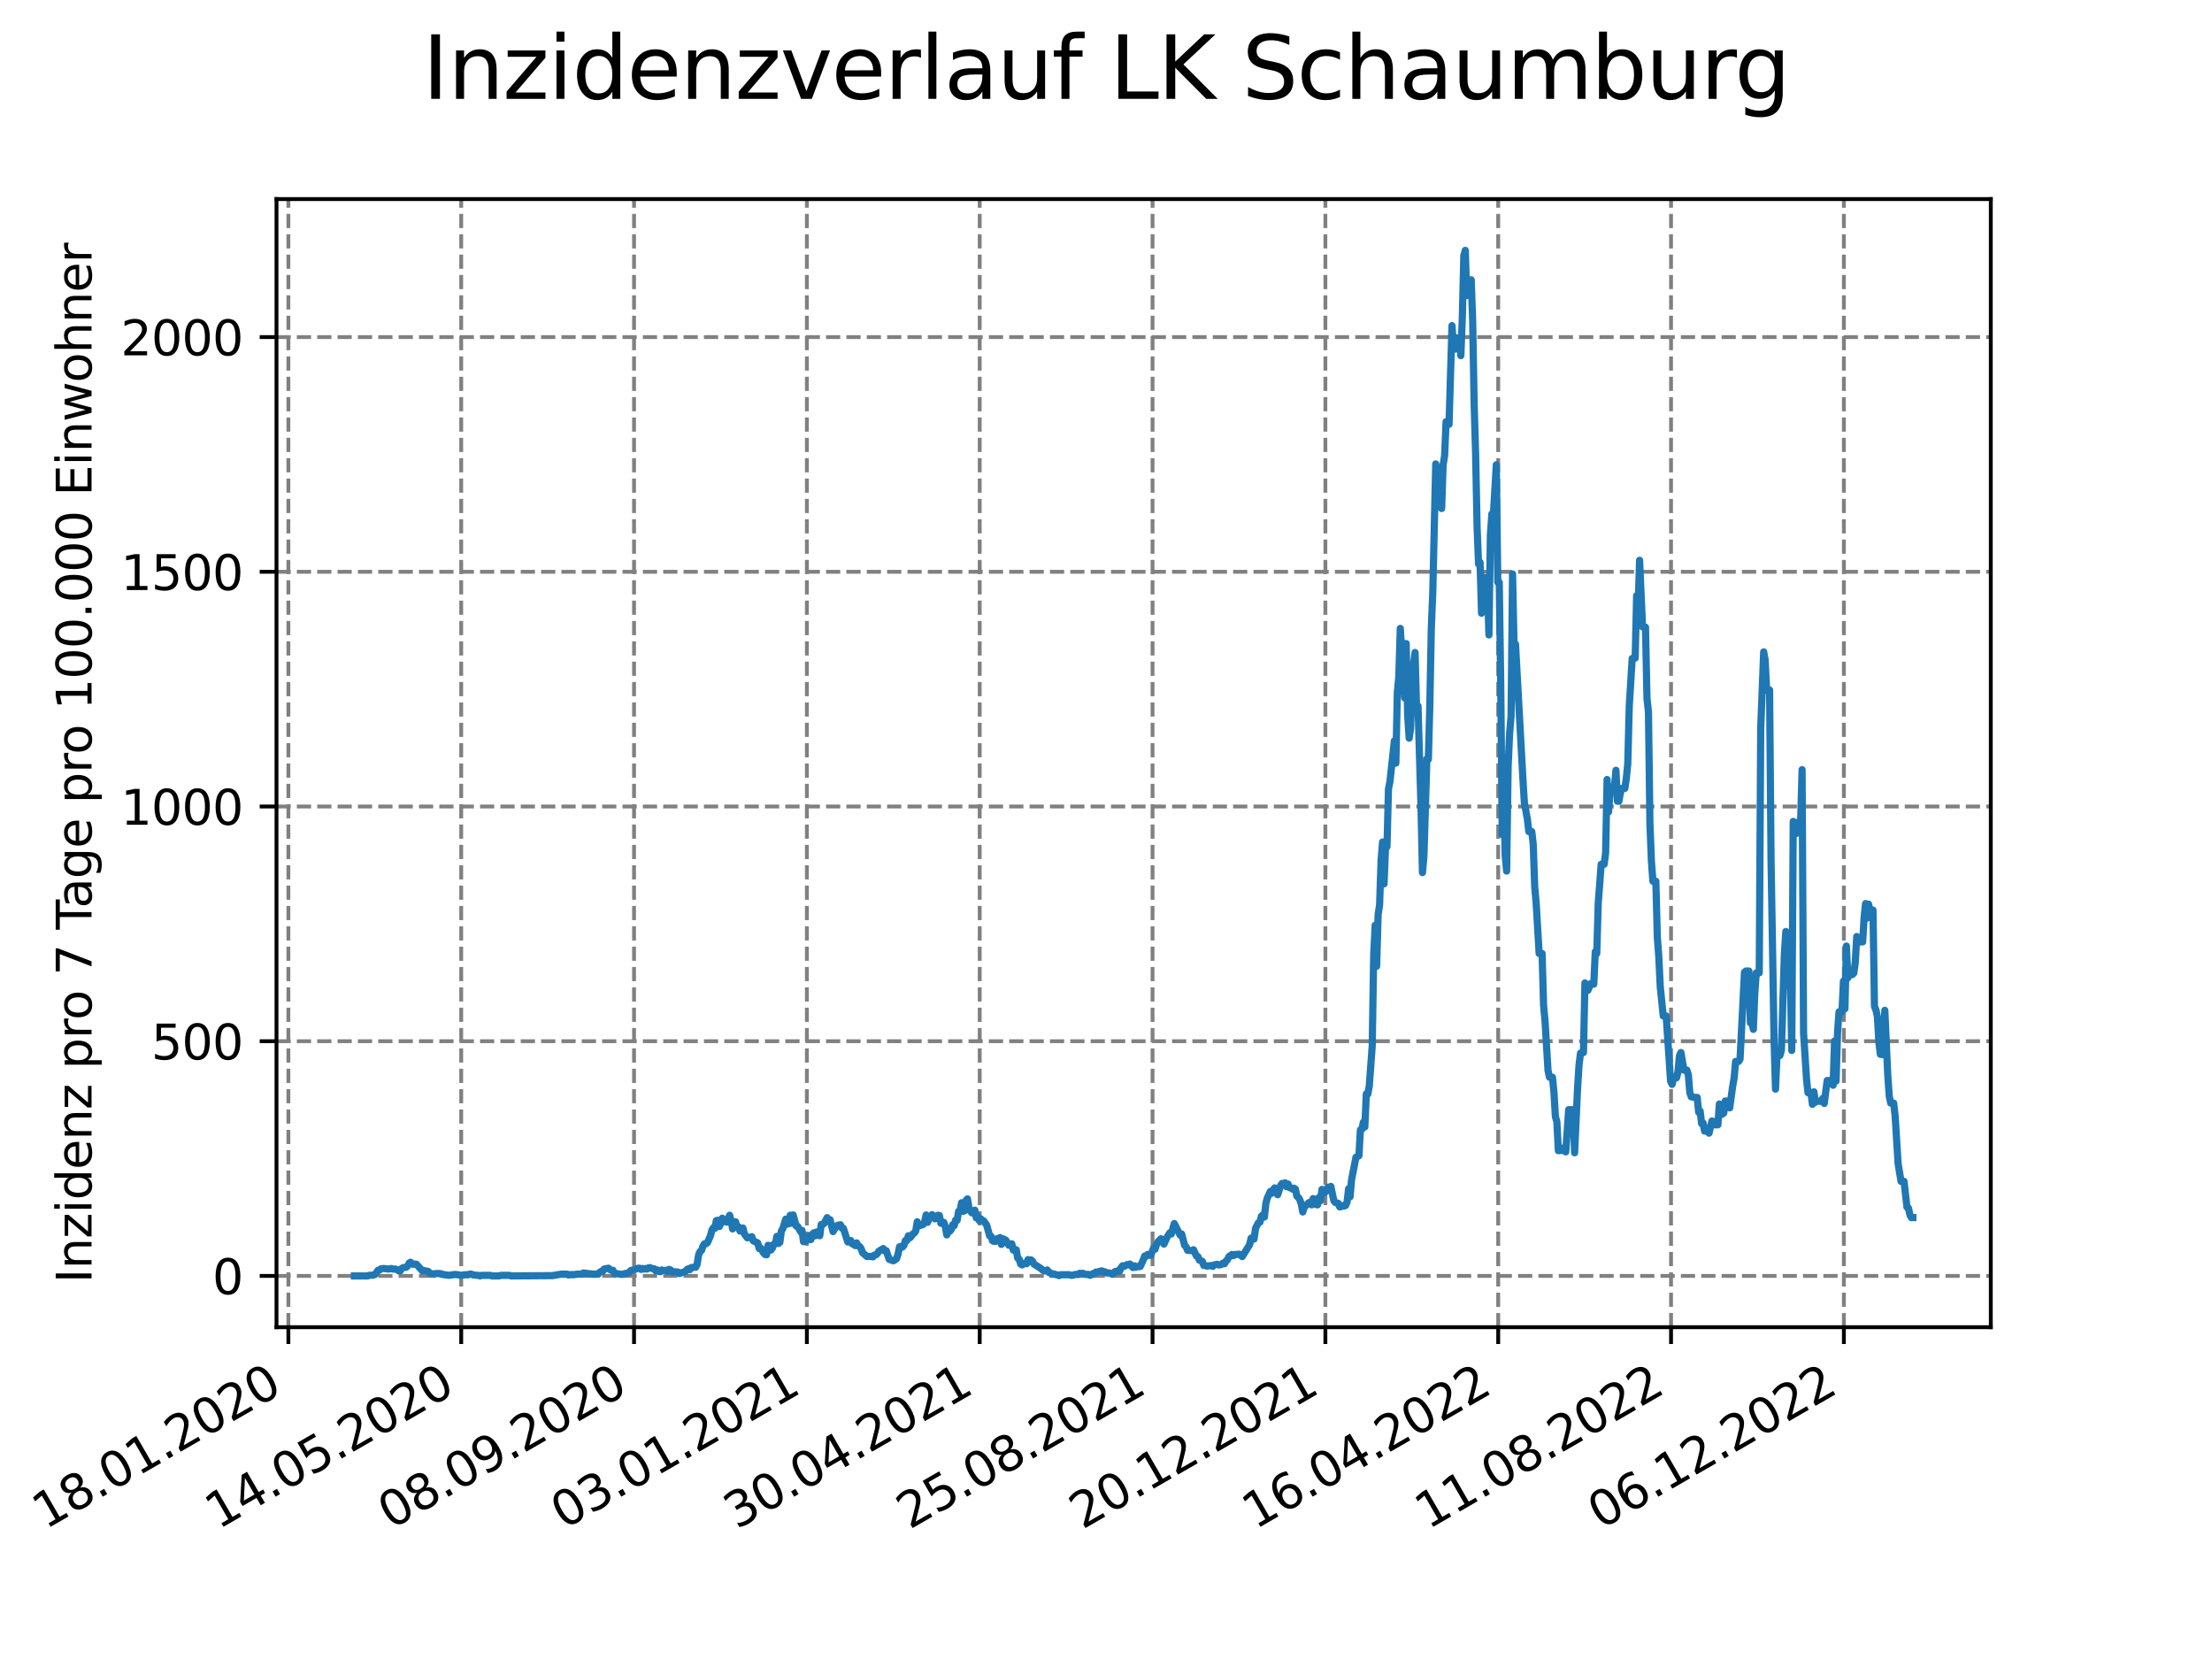 <?xml version="1.0" encoding="utf-8" standalone="no"?>
<!DOCTYPE svg PUBLIC "-//W3C//DTD SVG 1.1//EN"
  "http://www.w3.org/Graphics/SVG/1.1/DTD/svg11.dtd">
<svg xmlns:xlink="http://www.w3.org/1999/xlink" width="460.8pt" height="345.6pt" viewBox="0 0 460.8 345.6" xmlns="http://www.w3.org/2000/svg" version="1.1">
 <defs>
  <style type="text/css">*{stroke-linejoin: round; stroke-linecap: butt}</style>
 </defs>
 <g id="figure_1">
  <g id="patch_1">
   <path d="M 0 345.6 
L 460.8 345.6 
L 460.8 0 
L 0 0 
z
" style="fill: #ffffff"/>
  </g>
  <g id="axes_1">
   <g id="patch_2">
    <path d="M 57.6 276.48 
L 414.72 276.48 
L 414.72 41.472 
L 57.6 41.472 
z
" style="fill: #ffffff"/>
   </g>
   <g id="matplotlib.axis_1">
    <g id="xtick_1">
     <g id="line2d_1">
      <path d="M 60.075 276.48 
L 60.075 41.472 
" clip-path="url(#p68cb4a7d52)" style="fill: none; stroke-dasharray: 2.96,1.28; stroke-dashoffset: 0; stroke: #808080; stroke-width: 0.8"/>
     </g>
     <g id="line2d_2">
      <defs>
       <path id="m63b1229bcb" d="M 0 0 
L 0 3.5 
" style="stroke: #000000; stroke-width: 0.8"/>
      </defs>
      <g>
       <use xlink:href="#m63b1229bcb" x="60.075" y="276.48" style="stroke: #000000; stroke-width: 0.8"/>
      </g>
     </g>
     <g id="text_1">
      <!-- 18.01.2020 -->
      <g transform="translate(9.449 318.689) rotate(-30) scale(0.1 -0.1)">
       <defs>
        <path id="DejaVuSans-31" d="M 794 531 
L 1825 531 
L 1825 4091 
L 703 3866 
L 703 4441 
L 1819 4666 
L 2450 4666 
L 2450 531 
L 3481 531 
L 3481 0 
L 794 0 
L 794 531 
z
" transform="scale(0.016)"/>
        <path id="DejaVuSans-38" d="M 2034 2216 
Q 1584 2216 1326 1975 
Q 1069 1734 1069 1313 
Q 1069 891 1326 650 
Q 1584 409 2034 409 
Q 2484 409 2743 651 
Q 3003 894 3003 1313 
Q 3003 1734 2745 1975 
Q 2488 2216 2034 2216 
z
M 1403 2484 
Q 997 2584 770 2862 
Q 544 3141 544 3541 
Q 544 4100 942 4425 
Q 1341 4750 2034 4750 
Q 2731 4750 3128 4425 
Q 3525 4100 3525 3541 
Q 3525 3141 3298 2862 
Q 3072 2584 2669 2484 
Q 3125 2378 3379 2068 
Q 3634 1759 3634 1313 
Q 3634 634 3220 271 
Q 2806 -91 2034 -91 
Q 1263 -91 848 271 
Q 434 634 434 1313 
Q 434 1759 690 2068 
Q 947 2378 1403 2484 
z
M 1172 3481 
Q 1172 3119 1398 2916 
Q 1625 2713 2034 2713 
Q 2441 2713 2670 2916 
Q 2900 3119 2900 3481 
Q 2900 3844 2670 4047 
Q 2441 4250 2034 4250 
Q 1625 4250 1398 4047 
Q 1172 3844 1172 3481 
z
" transform="scale(0.016)"/>
        <path id="DejaVuSans-2e" d="M 684 794 
L 1344 794 
L 1344 0 
L 684 0 
L 684 794 
z
" transform="scale(0.016)"/>
        <path id="DejaVuSans-30" d="M 2034 4250 
Q 1547 4250 1301 3770 
Q 1056 3291 1056 2328 
Q 1056 1369 1301 889 
Q 1547 409 2034 409 
Q 2525 409 2770 889 
Q 3016 1369 3016 2328 
Q 3016 3291 2770 3770 
Q 2525 4250 2034 4250 
z
M 2034 4750 
Q 2819 4750 3233 4129 
Q 3647 3509 3647 2328 
Q 3647 1150 3233 529 
Q 2819 -91 2034 -91 
Q 1250 -91 836 529 
Q 422 1150 422 2328 
Q 422 3509 836 4129 
Q 1250 4750 2034 4750 
z
" transform="scale(0.016)"/>
        <path id="DejaVuSans-32" d="M 1228 531 
L 3431 531 
L 3431 0 
L 469 0 
L 469 531 
Q 828 903 1448 1529 
Q 2069 2156 2228 2338 
Q 2531 2678 2651 2914 
Q 2772 3150 2772 3378 
Q 2772 3750 2511 3984 
Q 2250 4219 1831 4219 
Q 1534 4219 1204 4116 
Q 875 4013 500 3803 
L 500 4441 
Q 881 4594 1212 4672 
Q 1544 4750 1819 4750 
Q 2544 4750 2975 4387 
Q 3406 4025 3406 3419 
Q 3406 3131 3298 2873 
Q 3191 2616 2906 2266 
Q 2828 2175 2409 1742 
Q 1991 1309 1228 531 
z
" transform="scale(0.016)"/>
       </defs>
       <use xlink:href="#DejaVuSans-31"/>
       <use xlink:href="#DejaVuSans-38" x="63.623"/>
       <use xlink:href="#DejaVuSans-2e" x="127.246"/>
       <use xlink:href="#DejaVuSans-30" x="159.033"/>
       <use xlink:href="#DejaVuSans-31" x="222.656"/>
       <use xlink:href="#DejaVuSans-2e" x="286.279"/>
       <use xlink:href="#DejaVuSans-32" x="318.066"/>
       <use xlink:href="#DejaVuSans-30" x="381.689"/>
       <use xlink:href="#DejaVuSans-32" x="445.312"/>
       <use xlink:href="#DejaVuSans-30" x="508.936"/>
      </g>
     </g>
    </g>
    <g id="xtick_2">
     <g id="line2d_3">
      <path d="M 96.079 276.48 
L 96.079 41.472 
" clip-path="url(#p68cb4a7d52)" style="fill: none; stroke-dasharray: 2.96,1.28; stroke-dashoffset: 0; stroke: #808080; stroke-width: 0.8"/>
     </g>
     <g id="line2d_4">
      <g>
       <use xlink:href="#m63b1229bcb" x="96.079" y="276.48" style="stroke: #000000; stroke-width: 0.8"/>
      </g>
     </g>
     <g id="text_2">
      <!-- 14.05.2020 -->
      <g transform="translate(45.454 318.689) rotate(-30) scale(0.1 -0.1)">
       <defs>
        <path id="DejaVuSans-34" d="M 2419 4116 
L 825 1625 
L 2419 1625 
L 2419 4116 
z
M 2253 4666 
L 3047 4666 
L 3047 1625 
L 3713 1625 
L 3713 1100 
L 3047 1100 
L 3047 0 
L 2419 0 
L 2419 1100 
L 313 1100 
L 313 1709 
L 2253 4666 
z
" transform="scale(0.016)"/>
        <path id="DejaVuSans-35" d="M 691 4666 
L 3169 4666 
L 3169 4134 
L 1269 4134 
L 1269 2991 
Q 1406 3038 1543 3061 
Q 1681 3084 1819 3084 
Q 2600 3084 3056 2656 
Q 3513 2228 3513 1497 
Q 3513 744 3044 326 
Q 2575 -91 1722 -91 
Q 1428 -91 1123 -41 
Q 819 9 494 109 
L 494 744 
Q 775 591 1075 516 
Q 1375 441 1709 441 
Q 2250 441 2565 725 
Q 2881 1009 2881 1497 
Q 2881 1984 2565 2268 
Q 2250 2553 1709 2553 
Q 1456 2553 1204 2497 
Q 953 2441 691 2322 
L 691 4666 
z
" transform="scale(0.016)"/>
       </defs>
       <use xlink:href="#DejaVuSans-31"/>
       <use xlink:href="#DejaVuSans-34" x="63.623"/>
       <use xlink:href="#DejaVuSans-2e" x="127.246"/>
       <use xlink:href="#DejaVuSans-30" x="159.033"/>
       <use xlink:href="#DejaVuSans-35" x="222.656"/>
       <use xlink:href="#DejaVuSans-2e" x="286.279"/>
       <use xlink:href="#DejaVuSans-32" x="318.066"/>
       <use xlink:href="#DejaVuSans-30" x="381.689"/>
       <use xlink:href="#DejaVuSans-32" x="445.312"/>
       <use xlink:href="#DejaVuSans-30" x="508.936"/>
      </g>
     </g>
    </g>
    <g id="xtick_3">
     <g id="line2d_5">
      <path d="M 132.083 276.48 
L 132.083 41.472 
" clip-path="url(#p68cb4a7d52)" style="fill: none; stroke-dasharray: 2.96,1.28; stroke-dashoffset: 0; stroke: #808080; stroke-width: 0.8"/>
     </g>
     <g id="line2d_6">
      <g>
       <use xlink:href="#m63b1229bcb" x="132.083" y="276.48" style="stroke: #000000; stroke-width: 0.8"/>
      </g>
     </g>
     <g id="text_3">
      <!-- 08.09.2020 -->
      <g transform="translate(81.458 318.689) rotate(-30) scale(0.1 -0.1)">
       <defs>
        <path id="DejaVuSans-39" d="M 703 97 
L 703 672 
Q 941 559 1184 500 
Q 1428 441 1663 441 
Q 2288 441 2617 861 
Q 2947 1281 2994 2138 
Q 2813 1869 2534 1725 
Q 2256 1581 1919 1581 
Q 1219 1581 811 2004 
Q 403 2428 403 3163 
Q 403 3881 828 4315 
Q 1253 4750 1959 4750 
Q 2769 4750 3195 4129 
Q 3622 3509 3622 2328 
Q 3622 1225 3098 567 
Q 2575 -91 1691 -91 
Q 1453 -91 1209 -44 
Q 966 3 703 97 
z
M 1959 2075 
Q 2384 2075 2632 2365 
Q 2881 2656 2881 3163 
Q 2881 3666 2632 3958 
Q 2384 4250 1959 4250 
Q 1534 4250 1286 3958 
Q 1038 3666 1038 3163 
Q 1038 2656 1286 2365 
Q 1534 2075 1959 2075 
z
" transform="scale(0.016)"/>
       </defs>
       <use xlink:href="#DejaVuSans-30"/>
       <use xlink:href="#DejaVuSans-38" x="63.623"/>
       <use xlink:href="#DejaVuSans-2e" x="127.246"/>
       <use xlink:href="#DejaVuSans-30" x="159.033"/>
       <use xlink:href="#DejaVuSans-39" x="222.656"/>
       <use xlink:href="#DejaVuSans-2e" x="286.279"/>
       <use xlink:href="#DejaVuSans-32" x="318.066"/>
       <use xlink:href="#DejaVuSans-30" x="381.689"/>
       <use xlink:href="#DejaVuSans-32" x="445.312"/>
       <use xlink:href="#DejaVuSans-30" x="508.936"/>
      </g>
     </g>
    </g>
    <g id="xtick_4">
     <g id="line2d_7">
      <path d="M 168.088 276.48 
L 168.088 41.472 
" clip-path="url(#p68cb4a7d52)" style="fill: none; stroke-dasharray: 2.96,1.28; stroke-dashoffset: 0; stroke: #808080; stroke-width: 0.8"/>
     </g>
     <g id="line2d_8">
      <g>
       <use xlink:href="#m63b1229bcb" x="168.088" y="276.48" style="stroke: #000000; stroke-width: 0.8"/>
      </g>
     </g>
     <g id="text_4">
      <!-- 03.01.2021 -->
      <g transform="translate(117.462 318.689) rotate(-30) scale(0.1 -0.1)">
       <defs>
        <path id="DejaVuSans-33" d="M 2597 2516 
Q 3050 2419 3304 2112 
Q 3559 1806 3559 1356 
Q 3559 666 3084 287 
Q 2609 -91 1734 -91 
Q 1441 -91 1130 -33 
Q 819 25 488 141 
L 488 750 
Q 750 597 1062 519 
Q 1375 441 1716 441 
Q 2309 441 2620 675 
Q 2931 909 2931 1356 
Q 2931 1769 2642 2001 
Q 2353 2234 1838 2234 
L 1294 2234 
L 1294 2753 
L 1863 2753 
Q 2328 2753 2575 2939 
Q 2822 3125 2822 3475 
Q 2822 3834 2567 4026 
Q 2313 4219 1838 4219 
Q 1578 4219 1281 4162 
Q 984 4106 628 3988 
L 628 4550 
Q 988 4650 1302 4700 
Q 1616 4750 1894 4750 
Q 2613 4750 3031 4423 
Q 3450 4097 3450 3541 
Q 3450 3153 3228 2886 
Q 3006 2619 2597 2516 
z
" transform="scale(0.016)"/>
       </defs>
       <use xlink:href="#DejaVuSans-30"/>
       <use xlink:href="#DejaVuSans-33" x="63.623"/>
       <use xlink:href="#DejaVuSans-2e" x="127.246"/>
       <use xlink:href="#DejaVuSans-30" x="159.033"/>
       <use xlink:href="#DejaVuSans-31" x="222.656"/>
       <use xlink:href="#DejaVuSans-2e" x="286.279"/>
       <use xlink:href="#DejaVuSans-32" x="318.066"/>
       <use xlink:href="#DejaVuSans-30" x="381.689"/>
       <use xlink:href="#DejaVuSans-32" x="445.312"/>
       <use xlink:href="#DejaVuSans-31" x="508.936"/>
      </g>
     </g>
    </g>
    <g id="xtick_5">
     <g id="line2d_9">
      <path d="M 204.092 276.48 
L 204.092 41.472 
" clip-path="url(#p68cb4a7d52)" style="fill: none; stroke-dasharray: 2.96,1.28; stroke-dashoffset: 0; stroke: #808080; stroke-width: 0.8"/>
     </g>
     <g id="line2d_10">
      <g>
       <use xlink:href="#m63b1229bcb" x="204.092" y="276.48" style="stroke: #000000; stroke-width: 0.8"/>
      </g>
     </g>
     <g id="text_5">
      <!-- 30.04.2021 -->
      <g transform="translate(153.467 318.689) rotate(-30) scale(0.1 -0.1)">
       <use xlink:href="#DejaVuSans-33"/>
       <use xlink:href="#DejaVuSans-30" x="63.623"/>
       <use xlink:href="#DejaVuSans-2e" x="127.246"/>
       <use xlink:href="#DejaVuSans-30" x="159.033"/>
       <use xlink:href="#DejaVuSans-34" x="222.656"/>
       <use xlink:href="#DejaVuSans-2e" x="286.279"/>
       <use xlink:href="#DejaVuSans-32" x="318.066"/>
       <use xlink:href="#DejaVuSans-30" x="381.689"/>
       <use xlink:href="#DejaVuSans-32" x="445.312"/>
       <use xlink:href="#DejaVuSans-31" x="508.936"/>
      </g>
     </g>
    </g>
    <g id="xtick_6">
     <g id="line2d_11">
      <path d="M 240.096 276.48 
L 240.096 41.472 
" clip-path="url(#p68cb4a7d52)" style="fill: none; stroke-dasharray: 2.96,1.28; stroke-dashoffset: 0; stroke: #808080; stroke-width: 0.8"/>
     </g>
     <g id="line2d_12">
      <g>
       <use xlink:href="#m63b1229bcb" x="240.096" y="276.48" style="stroke: #000000; stroke-width: 0.8"/>
      </g>
     </g>
     <g id="text_6">
      <!-- 25.08.2021 -->
      <g transform="translate(189.471 318.689) rotate(-30) scale(0.1 -0.1)">
       <use xlink:href="#DejaVuSans-32"/>
       <use xlink:href="#DejaVuSans-35" x="63.623"/>
       <use xlink:href="#DejaVuSans-2e" x="127.246"/>
       <use xlink:href="#DejaVuSans-30" x="159.033"/>
       <use xlink:href="#DejaVuSans-38" x="222.656"/>
       <use xlink:href="#DejaVuSans-2e" x="286.279"/>
       <use xlink:href="#DejaVuSans-32" x="318.066"/>
       <use xlink:href="#DejaVuSans-30" x="381.689"/>
       <use xlink:href="#DejaVuSans-32" x="445.312"/>
       <use xlink:href="#DejaVuSans-31" x="508.936"/>
      </g>
     </g>
    </g>
    <g id="xtick_7">
     <g id="line2d_13">
      <path d="M 276.101 276.48 
L 276.101 41.472 
" clip-path="url(#p68cb4a7d52)" style="fill: none; stroke-dasharray: 2.96,1.28; stroke-dashoffset: 0; stroke: #808080; stroke-width: 0.8"/>
     </g>
     <g id="line2d_14">
      <g>
       <use xlink:href="#m63b1229bcb" x="276.101" y="276.48" style="stroke: #000000; stroke-width: 0.8"/>
      </g>
     </g>
     <g id="text_7">
      <!-- 20.12.2021 -->
      <g transform="translate(225.476 318.689) rotate(-30) scale(0.1 -0.1)">
       <use xlink:href="#DejaVuSans-32"/>
       <use xlink:href="#DejaVuSans-30" x="63.623"/>
       <use xlink:href="#DejaVuSans-2e" x="127.246"/>
       <use xlink:href="#DejaVuSans-31" x="159.033"/>
       <use xlink:href="#DejaVuSans-32" x="222.656"/>
       <use xlink:href="#DejaVuSans-2e" x="286.279"/>
       <use xlink:href="#DejaVuSans-32" x="318.066"/>
       <use xlink:href="#DejaVuSans-30" x="381.689"/>
       <use xlink:href="#DejaVuSans-32" x="445.312"/>
       <use xlink:href="#DejaVuSans-31" x="508.936"/>
      </g>
     </g>
    </g>
    <g id="xtick_8">
     <g id="line2d_15">
      <path d="M 312.105 276.48 
L 312.105 41.472 
" clip-path="url(#p68cb4a7d52)" style="fill: none; stroke-dasharray: 2.96,1.28; stroke-dashoffset: 0; stroke: #808080; stroke-width: 0.8"/>
     </g>
     <g id="line2d_16">
      <g>
       <use xlink:href="#m63b1229bcb" x="312.105" y="276.48" style="stroke: #000000; stroke-width: 0.8"/>
      </g>
     </g>
     <g id="text_8">
      <!-- 16.04.2022 -->
      <g transform="translate(261.48 318.689) rotate(-30) scale(0.1 -0.1)">
       <defs>
        <path id="DejaVuSans-36" d="M 2113 2584 
Q 1688 2584 1439 2293 
Q 1191 2003 1191 1497 
Q 1191 994 1439 701 
Q 1688 409 2113 409 
Q 2538 409 2786 701 
Q 3034 994 3034 1497 
Q 3034 2003 2786 2293 
Q 2538 2584 2113 2584 
z
M 3366 4563 
L 3366 3988 
Q 3128 4100 2886 4159 
Q 2644 4219 2406 4219 
Q 1781 4219 1451 3797 
Q 1122 3375 1075 2522 
Q 1259 2794 1537 2939 
Q 1816 3084 2150 3084 
Q 2853 3084 3261 2657 
Q 3669 2231 3669 1497 
Q 3669 778 3244 343 
Q 2819 -91 2113 -91 
Q 1303 -91 875 529 
Q 447 1150 447 2328 
Q 447 3434 972 4092 
Q 1497 4750 2381 4750 
Q 2619 4750 2861 4703 
Q 3103 4656 3366 4563 
z
" transform="scale(0.016)"/>
       </defs>
       <use xlink:href="#DejaVuSans-31"/>
       <use xlink:href="#DejaVuSans-36" x="63.623"/>
       <use xlink:href="#DejaVuSans-2e" x="127.246"/>
       <use xlink:href="#DejaVuSans-30" x="159.033"/>
       <use xlink:href="#DejaVuSans-34" x="222.656"/>
       <use xlink:href="#DejaVuSans-2e" x="286.279"/>
       <use xlink:href="#DejaVuSans-32" x="318.066"/>
       <use xlink:href="#DejaVuSans-30" x="381.689"/>
       <use xlink:href="#DejaVuSans-32" x="445.312"/>
       <use xlink:href="#DejaVuSans-32" x="508.936"/>
      </g>
     </g>
    </g>
    <g id="xtick_9">
     <g id="line2d_17">
      <path d="M 348.109 276.48 
L 348.109 41.472 
" clip-path="url(#p68cb4a7d52)" style="fill: none; stroke-dasharray: 2.96,1.28; stroke-dashoffset: 0; stroke: #808080; stroke-width: 0.8"/>
     </g>
     <g id="line2d_18">
      <g>
       <use xlink:href="#m63b1229bcb" x="348.109" y="276.48" style="stroke: #000000; stroke-width: 0.8"/>
      </g>
     </g>
     <g id="text_9">
      <!-- 11.08.2022 -->
      <g transform="translate(297.484 318.689) rotate(-30) scale(0.1 -0.1)">
       <use xlink:href="#DejaVuSans-31"/>
       <use xlink:href="#DejaVuSans-31" x="63.623"/>
       <use xlink:href="#DejaVuSans-2e" x="127.246"/>
       <use xlink:href="#DejaVuSans-30" x="159.033"/>
       <use xlink:href="#DejaVuSans-38" x="222.656"/>
       <use xlink:href="#DejaVuSans-2e" x="286.279"/>
       <use xlink:href="#DejaVuSans-32" x="318.066"/>
       <use xlink:href="#DejaVuSans-30" x="381.689"/>
       <use xlink:href="#DejaVuSans-32" x="445.312"/>
       <use xlink:href="#DejaVuSans-32" x="508.936"/>
      </g>
     </g>
    </g>
    <g id="xtick_10">
     <g id="line2d_19">
      <path d="M 384.114 276.48 
L 384.114 41.472 
" clip-path="url(#p68cb4a7d52)" style="fill: none; stroke-dasharray: 2.96,1.28; stroke-dashoffset: 0; stroke: #808080; stroke-width: 0.8"/>
     </g>
     <g id="line2d_20">
      <g>
       <use xlink:href="#m63b1229bcb" x="384.114" y="276.48" style="stroke: #000000; stroke-width: 0.8"/>
      </g>
     </g>
     <g id="text_10">
      <!-- 06.12.2022 -->
      <g transform="translate(333.489 318.689) rotate(-30) scale(0.1 -0.1)">
       <use xlink:href="#DejaVuSans-30"/>
       <use xlink:href="#DejaVuSans-36" x="63.623"/>
       <use xlink:href="#DejaVuSans-2e" x="127.246"/>
       <use xlink:href="#DejaVuSans-31" x="159.033"/>
       <use xlink:href="#DejaVuSans-32" x="222.656"/>
       <use xlink:href="#DejaVuSans-2e" x="286.279"/>
       <use xlink:href="#DejaVuSans-32" x="318.066"/>
       <use xlink:href="#DejaVuSans-30" x="381.689"/>
       <use xlink:href="#DejaVuSans-32" x="445.312"/>
       <use xlink:href="#DejaVuSans-32" x="508.936"/>
      </g>
     </g>
    </g>
   </g>
   <g id="matplotlib.axis_2">
    <g id="ytick_1">
     <g id="line2d_21">
      <path d="M 57.6 265.798 
L 414.72 265.798 
" clip-path="url(#p68cb4a7d52)" style="fill: none; stroke-dasharray: 2.96,1.28; stroke-dashoffset: 0; stroke: #808080; stroke-width: 0.8"/>
     </g>
     <g id="line2d_22">
      <defs>
       <path id="mb579aa14b4" d="M 0 0 
L -3.5 0 
" style="stroke: #000000; stroke-width: 0.8"/>
      </defs>
      <g>
       <use xlink:href="#mb579aa14b4" x="57.6" y="265.798" style="stroke: #000000; stroke-width: 0.8"/>
      </g>
     </g>
     <g id="text_11">
      <!-- 0 -->
      <g transform="translate(44.237 269.597) scale(0.1 -0.1)">
       <use xlink:href="#DejaVuSans-30"/>
      </g>
     </g>
    </g>
    <g id="ytick_2">
     <g id="line2d_23">
      <path d="M 57.6 216.904 
L 414.72 216.904 
" clip-path="url(#p68cb4a7d52)" style="fill: none; stroke-dasharray: 2.96,1.28; stroke-dashoffset: 0; stroke: #808080; stroke-width: 0.8"/>
     </g>
     <g id="line2d_24">
      <g>
       <use xlink:href="#mb579aa14b4" x="57.6" y="216.904" style="stroke: #000000; stroke-width: 0.8"/>
      </g>
     </g>
     <g id="text_12">
      <!-- 500 -->
      <g transform="translate(31.512 220.703) scale(0.1 -0.1)">
       <use xlink:href="#DejaVuSans-35"/>
       <use xlink:href="#DejaVuSans-30" x="63.623"/>
       <use xlink:href="#DejaVuSans-30" x="127.246"/>
      </g>
     </g>
    </g>
    <g id="ytick_3">
     <g id="line2d_25">
      <path d="M 57.6 168.01 
L 414.72 168.01 
" clip-path="url(#p68cb4a7d52)" style="fill: none; stroke-dasharray: 2.96,1.28; stroke-dashoffset: 0; stroke: #808080; stroke-width: 0.8"/>
     </g>
     <g id="line2d_26">
      <g>
       <use xlink:href="#mb579aa14b4" x="57.6" y="168.01" style="stroke: #000000; stroke-width: 0.8"/>
      </g>
     </g>
     <g id="text_13">
      <!-- 1000 -->
      <g transform="translate(25.15 171.809) scale(0.1 -0.1)">
       <use xlink:href="#DejaVuSans-31"/>
       <use xlink:href="#DejaVuSans-30" x="63.623"/>
       <use xlink:href="#DejaVuSans-30" x="127.246"/>
       <use xlink:href="#DejaVuSans-30" x="190.869"/>
      </g>
     </g>
    </g>
    <g id="ytick_4">
     <g id="line2d_27">
      <path d="M 57.6 119.116 
L 414.72 119.116 
" clip-path="url(#p68cb4a7d52)" style="fill: none; stroke-dasharray: 2.96,1.28; stroke-dashoffset: 0; stroke: #808080; stroke-width: 0.8"/>
     </g>
     <g id="line2d_28">
      <g>
       <use xlink:href="#mb579aa14b4" x="57.6" y="119.116" style="stroke: #000000; stroke-width: 0.8"/>
      </g>
     </g>
     <g id="text_14">
      <!-- 1500 -->
      <g transform="translate(25.15 122.915) scale(0.1 -0.1)">
       <use xlink:href="#DejaVuSans-31"/>
       <use xlink:href="#DejaVuSans-35" x="63.623"/>
       <use xlink:href="#DejaVuSans-30" x="127.246"/>
       <use xlink:href="#DejaVuSans-30" x="190.869"/>
      </g>
     </g>
    </g>
    <g id="ytick_5">
     <g id="line2d_29">
      <path d="M 57.6 70.222 
L 414.72 70.222 
" clip-path="url(#p68cb4a7d52)" style="fill: none; stroke-dasharray: 2.96,1.28; stroke-dashoffset: 0; stroke: #808080; stroke-width: 0.8"/>
     </g>
     <g id="line2d_30">
      <g>
       <use xlink:href="#mb579aa14b4" x="57.6" y="70.222" style="stroke: #000000; stroke-width: 0.8"/>
      </g>
     </g>
     <g id="text_15">
      <!-- 2000 -->
      <g transform="translate(25.15 74.021) scale(0.1 -0.1)">
       <use xlink:href="#DejaVuSans-32"/>
       <use xlink:href="#DejaVuSans-30" x="63.623"/>
       <use xlink:href="#DejaVuSans-30" x="127.246"/>
       <use xlink:href="#DejaVuSans-30" x="190.869"/>
      </g>
     </g>
    </g>
    <g id="text_16">
     <!-- Inzidenz pro 7 Tage pro 100.000 Einwohner -->
     <g transform="translate(19.07 267.301) rotate(-90) scale(0.1 -0.1)">
      <defs>
       <path id="DejaVuSans-49" d="M 628 4666 
L 1259 4666 
L 1259 0 
L 628 0 
L 628 4666 
z
" transform="scale(0.016)"/>
       <path id="DejaVuSans-6e" d="M 3513 2113 
L 3513 0 
L 2938 0 
L 2938 2094 
Q 2938 2591 2744 2837 
Q 2550 3084 2163 3084 
Q 1697 3084 1428 2787 
Q 1159 2491 1159 1978 
L 1159 0 
L 581 0 
L 581 3500 
L 1159 3500 
L 1159 2956 
Q 1366 3272 1645 3428 
Q 1925 3584 2291 3584 
Q 2894 3584 3203 3211 
Q 3513 2838 3513 2113 
z
" transform="scale(0.016)"/>
       <path id="DejaVuSans-7a" d="M 353 3500 
L 3084 3500 
L 3084 2975 
L 922 459 
L 3084 459 
L 3084 0 
L 275 0 
L 275 525 
L 2438 3041 
L 353 3041 
L 353 3500 
z
" transform="scale(0.016)"/>
       <path id="DejaVuSans-69" d="M 603 3500 
L 1178 3500 
L 1178 0 
L 603 0 
L 603 3500 
z
M 603 4863 
L 1178 4863 
L 1178 4134 
L 603 4134 
L 603 4863 
z
" transform="scale(0.016)"/>
       <path id="DejaVuSans-64" d="M 2906 2969 
L 2906 4863 
L 3481 4863 
L 3481 0 
L 2906 0 
L 2906 525 
Q 2725 213 2448 61 
Q 2172 -91 1784 -91 
Q 1150 -91 751 415 
Q 353 922 353 1747 
Q 353 2572 751 3078 
Q 1150 3584 1784 3584 
Q 2172 3584 2448 3432 
Q 2725 3281 2906 2969 
z
M 947 1747 
Q 947 1113 1208 752 
Q 1469 391 1925 391 
Q 2381 391 2643 752 
Q 2906 1113 2906 1747 
Q 2906 2381 2643 2742 
Q 2381 3103 1925 3103 
Q 1469 3103 1208 2742 
Q 947 2381 947 1747 
z
" transform="scale(0.016)"/>
       <path id="DejaVuSans-65" d="M 3597 1894 
L 3597 1613 
L 953 1613 
Q 991 1019 1311 708 
Q 1631 397 2203 397 
Q 2534 397 2845 478 
Q 3156 559 3463 722 
L 3463 178 
Q 3153 47 2828 -22 
Q 2503 -91 2169 -91 
Q 1331 -91 842 396 
Q 353 884 353 1716 
Q 353 2575 817 3079 
Q 1281 3584 2069 3584 
Q 2775 3584 3186 3129 
Q 3597 2675 3597 1894 
z
M 3022 2063 
Q 3016 2534 2758 2815 
Q 2500 3097 2075 3097 
Q 1594 3097 1305 2825 
Q 1016 2553 972 2059 
L 3022 2063 
z
" transform="scale(0.016)"/>
       <path id="DejaVuSans-20" transform="scale(0.016)"/>
       <path id="DejaVuSans-70" d="M 1159 525 
L 1159 -1331 
L 581 -1331 
L 581 3500 
L 1159 3500 
L 1159 2969 
Q 1341 3281 1617 3432 
Q 1894 3584 2278 3584 
Q 2916 3584 3314 3078 
Q 3713 2572 3713 1747 
Q 3713 922 3314 415 
Q 2916 -91 2278 -91 
Q 1894 -91 1617 61 
Q 1341 213 1159 525 
z
M 3116 1747 
Q 3116 2381 2855 2742 
Q 2594 3103 2138 3103 
Q 1681 3103 1420 2742 
Q 1159 2381 1159 1747 
Q 1159 1113 1420 752 
Q 1681 391 2138 391 
Q 2594 391 2855 752 
Q 3116 1113 3116 1747 
z
" transform="scale(0.016)"/>
       <path id="DejaVuSans-72" d="M 2631 2963 
Q 2534 3019 2420 3045 
Q 2306 3072 2169 3072 
Q 1681 3072 1420 2755 
Q 1159 2438 1159 1844 
L 1159 0 
L 581 0 
L 581 3500 
L 1159 3500 
L 1159 2956 
Q 1341 3275 1631 3429 
Q 1922 3584 2338 3584 
Q 2397 3584 2469 3576 
Q 2541 3569 2628 3553 
L 2631 2963 
z
" transform="scale(0.016)"/>
       <path id="DejaVuSans-6f" d="M 1959 3097 
Q 1497 3097 1228 2736 
Q 959 2375 959 1747 
Q 959 1119 1226 758 
Q 1494 397 1959 397 
Q 2419 397 2687 759 
Q 2956 1122 2956 1747 
Q 2956 2369 2687 2733 
Q 2419 3097 1959 3097 
z
M 1959 3584 
Q 2709 3584 3137 3096 
Q 3566 2609 3566 1747 
Q 3566 888 3137 398 
Q 2709 -91 1959 -91 
Q 1206 -91 779 398 
Q 353 888 353 1747 
Q 353 2609 779 3096 
Q 1206 3584 1959 3584 
z
" transform="scale(0.016)"/>
       <path id="DejaVuSans-37" d="M 525 4666 
L 3525 4666 
L 3525 4397 
L 1831 0 
L 1172 0 
L 2766 4134 
L 525 4134 
L 525 4666 
z
" transform="scale(0.016)"/>
       <path id="DejaVuSans-54" d="M -19 4666 
L 3928 4666 
L 3928 4134 
L 2272 4134 
L 2272 0 
L 1638 0 
L 1638 4134 
L -19 4134 
L -19 4666 
z
" transform="scale(0.016)"/>
       <path id="DejaVuSans-61" d="M 2194 1759 
Q 1497 1759 1228 1600 
Q 959 1441 959 1056 
Q 959 750 1161 570 
Q 1363 391 1709 391 
Q 2188 391 2477 730 
Q 2766 1069 2766 1631 
L 2766 1759 
L 2194 1759 
z
M 3341 1997 
L 3341 0 
L 2766 0 
L 2766 531 
Q 2569 213 2275 61 
Q 1981 -91 1556 -91 
Q 1019 -91 701 211 
Q 384 513 384 1019 
Q 384 1609 779 1909 
Q 1175 2209 1959 2209 
L 2766 2209 
L 2766 2266 
Q 2766 2663 2505 2880 
Q 2244 3097 1772 3097 
Q 1472 3097 1187 3025 
Q 903 2953 641 2809 
L 641 3341 
Q 956 3463 1253 3523 
Q 1550 3584 1831 3584 
Q 2591 3584 2966 3190 
Q 3341 2797 3341 1997 
z
" transform="scale(0.016)"/>
       <path id="DejaVuSans-67" d="M 2906 1791 
Q 2906 2416 2648 2759 
Q 2391 3103 1925 3103 
Q 1463 3103 1205 2759 
Q 947 2416 947 1791 
Q 947 1169 1205 825 
Q 1463 481 1925 481 
Q 2391 481 2648 825 
Q 2906 1169 2906 1791 
z
M 3481 434 
Q 3481 -459 3084 -895 
Q 2688 -1331 1869 -1331 
Q 1566 -1331 1297 -1286 
Q 1028 -1241 775 -1147 
L 775 -588 
Q 1028 -725 1275 -790 
Q 1522 -856 1778 -856 
Q 2344 -856 2625 -561 
Q 2906 -266 2906 331 
L 2906 616 
Q 2728 306 2450 153 
Q 2172 0 1784 0 
Q 1141 0 747 490 
Q 353 981 353 1791 
Q 353 2603 747 3093 
Q 1141 3584 1784 3584 
Q 2172 3584 2450 3431 
Q 2728 3278 2906 2969 
L 2906 3500 
L 3481 3500 
L 3481 434 
z
" transform="scale(0.016)"/>
       <path id="DejaVuSans-45" d="M 628 4666 
L 3578 4666 
L 3578 4134 
L 1259 4134 
L 1259 2753 
L 3481 2753 
L 3481 2222 
L 1259 2222 
L 1259 531 
L 3634 531 
L 3634 0 
L 628 0 
L 628 4666 
z
" transform="scale(0.016)"/>
       <path id="DejaVuSans-77" d="M 269 3500 
L 844 3500 
L 1563 769 
L 2278 3500 
L 2956 3500 
L 3675 769 
L 4391 3500 
L 4966 3500 
L 4050 0 
L 3372 0 
L 2619 2869 
L 1863 0 
L 1184 0 
L 269 3500 
z
" transform="scale(0.016)"/>
       <path id="DejaVuSans-68" d="M 3513 2113 
L 3513 0 
L 2938 0 
L 2938 2094 
Q 2938 2591 2744 2837 
Q 2550 3084 2163 3084 
Q 1697 3084 1428 2787 
Q 1159 2491 1159 1978 
L 1159 0 
L 581 0 
L 581 4863 
L 1159 4863 
L 1159 2956 
Q 1366 3272 1645 3428 
Q 1925 3584 2291 3584 
Q 2894 3584 3203 3211 
Q 3513 2838 3513 2113 
z
" transform="scale(0.016)"/>
      </defs>
      <use xlink:href="#DejaVuSans-49"/>
      <use xlink:href="#DejaVuSans-6e" x="29.492"/>
      <use xlink:href="#DejaVuSans-7a" x="92.871"/>
      <use xlink:href="#DejaVuSans-69" x="145.361"/>
      <use xlink:href="#DejaVuSans-64" x="173.145"/>
      <use xlink:href="#DejaVuSans-65" x="236.621"/>
      <use xlink:href="#DejaVuSans-6e" x="298.145"/>
      <use xlink:href="#DejaVuSans-7a" x="361.523"/>
      <use xlink:href="#DejaVuSans-20" x="414.014"/>
      <use xlink:href="#DejaVuSans-70" x="445.801"/>
      <use xlink:href="#DejaVuSans-72" x="509.277"/>
      <use xlink:href="#DejaVuSans-6f" x="548.141"/>
      <use xlink:href="#DejaVuSans-20" x="609.322"/>
      <use xlink:href="#DejaVuSans-37" x="641.109"/>
      <use xlink:href="#DejaVuSans-20" x="704.732"/>
      <use xlink:href="#DejaVuSans-54" x="736.52"/>
      <use xlink:href="#DejaVuSans-61" x="781.104"/>
      <use xlink:href="#DejaVuSans-67" x="842.383"/>
      <use xlink:href="#DejaVuSans-65" x="905.859"/>
      <use xlink:href="#DejaVuSans-20" x="967.383"/>
      <use xlink:href="#DejaVuSans-70" x="999.17"/>
      <use xlink:href="#DejaVuSans-72" x="1062.646"/>
      <use xlink:href="#DejaVuSans-6f" x="1101.51"/>
      <use xlink:href="#DejaVuSans-20" x="1162.691"/>
      <use xlink:href="#DejaVuSans-31" x="1194.479"/>
      <use xlink:href="#DejaVuSans-30" x="1258.102"/>
      <use xlink:href="#DejaVuSans-30" x="1321.725"/>
      <use xlink:href="#DejaVuSans-2e" x="1385.348"/>
      <use xlink:href="#DejaVuSans-30" x="1417.135"/>
      <use xlink:href="#DejaVuSans-30" x="1480.758"/>
      <use xlink:href="#DejaVuSans-30" x="1544.381"/>
      <use xlink:href="#DejaVuSans-20" x="1608.004"/>
      <use xlink:href="#DejaVuSans-45" x="1639.791"/>
      <use xlink:href="#DejaVuSans-69" x="1702.975"/>
      <use xlink:href="#DejaVuSans-6e" x="1730.758"/>
      <use xlink:href="#DejaVuSans-77" x="1794.137"/>
      <use xlink:href="#DejaVuSans-6f" x="1875.924"/>
      <use xlink:href="#DejaVuSans-68" x="1937.105"/>
      <use xlink:href="#DejaVuSans-6e" x="2000.484"/>
      <use xlink:href="#DejaVuSans-65" x="2063.863"/>
      <use xlink:href="#DejaVuSans-72" x="2125.387"/>
     </g>
    </g>
   </g>
   <g id="line2d_31">
    <path d="M 73.833 265.798 
L 76.602 265.798 
L 76.91 265.674 
L 77.833 265.612 
L 78.141 265.488 
L 78.756 264.621 
L 79.064 264.559 
L 79.372 264.311 
L 79.987 264.249 
L 80.911 264.373 
L 81.526 264.249 
L 81.834 264.373 
L 82.449 264.373 
L 82.757 264.497 
L 83.065 264.744 
L 83.372 264.744 
L 83.68 264.249 
L 83.988 264.063 
L 84.603 264.001 
L 84.911 263.753 
L 85.219 263.133 
L 85.526 262.948 
L 85.834 263.319 
L 86.142 263.381 
L 86.45 263.319 
L 86.757 263.381 
L 87.988 264.744 
L 88.296 264.683 
L 89.219 264.868 
L 89.527 265.24 
L 90.45 265.426 
L 90.758 265.302 
L 91.681 265.302 
L 92.296 265.488 
L 93.527 265.674 
L 94.758 265.488 
L 95.374 265.55 
L 95.989 265.674 
L 96.912 265.55 
L 97.528 265.55 
L 97.836 265.426 
L 98.143 265.426 
L 98.759 265.612 
L 99.374 265.674 
L 99.682 265.674 
L 99.99 265.798 
L 100.297 265.674 
L 102.144 265.674 
L 102.452 265.798 
L 103.99 265.798 
L 104.298 265.674 
L 106.144 265.674 
L 106.452 265.798 
L 115.068 265.736 
L 116.915 265.426 
L 118.146 265.426 
L 118.453 265.612 
L 119.069 265.488 
L 119.377 265.55 
L 120.3 265.426 
L 121.223 265.426 
L 121.531 265.178 
L 122.454 265.302 
L 123.069 265.364 
L 123.685 265.426 
L 124.608 265.426 
L 124.916 265.054 
L 125.224 264.868 
L 125.531 264.868 
L 125.839 264.373 
L 126.762 264.187 
L 127.07 264.497 
L 127.378 264.621 
L 127.685 264.621 
L 127.993 265.24 
L 129.532 265.488 
L 130.763 265.178 
L 131.07 265.054 
L 131.378 264.683 
L 132.301 264.435 
L 132.917 264.187 
L 133.225 264.187 
L 133.532 264.435 
L 133.84 264.249 
L 134.148 264.373 
L 134.455 264.249 
L 134.763 264.373 
L 135.071 264.125 
L 135.379 264.063 
L 135.994 264.311 
L 136.302 264.311 
L 136.61 264.744 
L 136.917 264.559 
L 137.225 264.868 
L 137.533 264.93 
L 137.84 264.559 
L 138.148 264.683 
L 138.764 264.621 
L 139.071 264.868 
L 139.379 264.435 
L 139.687 264.559 
L 139.995 264.992 
L 140.61 264.93 
L 141.225 264.992 
L 141.533 265.302 
L 142.764 264.868 
L 143.072 264.497 
L 143.38 264.311 
L 143.687 264.497 
L 143.995 264.063 
L 144.303 264.063 
L 144.61 263.939 
L 144.918 264.001 
L 145.226 263.381 
L 145.534 261.399 
L 145.841 260.717 
L 146.149 260.469 
L 146.457 259.54 
L 146.765 259.106 
L 147.072 259.106 
L 147.38 258.858 
L 147.996 257.433 
L 148.303 256.256 
L 148.611 255.76 
L 148.919 255.884 
L 149.226 254.273 
L 149.534 254.211 
L 149.842 255.512 
L 150.15 254.893 
L 150.457 253.777 
L 150.765 254.397 
L 151.381 254.583 
L 151.996 253.158 
L 152.304 254.273 
L 152.611 256.008 
L 152.919 254.645 
L 153.227 254.521 
L 153.535 255.574 
L 153.842 255.574 
L 154.15 256.442 
L 154.458 256.38 
L 154.766 255.822 
L 155.073 257.061 
L 155.689 257.867 
L 155.996 257.743 
L 156.304 257.805 
L 156.612 257.619 
L 156.92 258.486 
L 157.843 258.92 
L 158.151 260.097 
L 158.458 259.973 
L 159.074 261.027 
L 159.382 261.337 
L 159.689 261.399 
L 159.997 259.416 
L 160.305 259.478 
L 160.612 260.407 
L 160.92 259.973 
L 161.228 259.168 
L 161.536 259.044 
L 161.843 257.557 
L 162.151 259.044 
L 162.459 258.796 
L 162.767 256.442 
L 163.074 255.946 
L 163.69 253.963 
L 163.997 255.016 
L 164.305 254.893 
L 164.613 253.158 
L 164.921 254.831 
L 165.228 253.096 
L 165.844 255.388 
L 166.152 255.45 
L 166.767 256.566 
L 167.075 256.318 
L 167.382 258.672 
L 167.69 258.486 
L 167.998 258.486 
L 168.613 257.433 
L 168.921 258.239 
L 169.229 257.123 
L 169.537 256.813 
L 169.844 257.433 
L 170.152 256.627 
L 170.46 256.875 
L 170.767 257.433 
L 171.075 255.078 
L 171.383 255.078 
L 171.691 254.831 
L 172.306 253.653 
L 172.614 254.149 
L 172.922 254.087 
L 173.537 256.566 
L 174.153 255.574 
L 174.46 255.264 
L 175.076 255.14 
L 175.383 255.822 
L 175.691 255.884 
L 176.614 258.734 
L 176.922 258.672 
L 177.23 258.424 
L 177.538 259.106 
L 177.845 259.23 
L 178.153 259.478 
L 178.461 258.92 
L 178.768 259.54 
L 179.076 259.664 
L 179.384 260.097 
L 179.692 260.965 
L 180.615 261.77 
L 180.923 261.708 
L 181.23 261.77 
L 181.538 261.708 
L 181.846 261.832 
L 182.153 261.461 
L 182.461 261.399 
L 182.769 261.151 
L 183.077 260.655 
L 184 260.097 
L 184.308 260.593 
L 184.615 260.531 
L 185.231 262.328 
L 185.846 262.576 
L 186.154 262.638 
L 186.769 262.204 
L 187.077 261.275 
L 187.385 259.726 
L 187.693 259.664 
L 188 259.788 
L 188.308 259.416 
L 188.616 258.424 
L 188.924 258.424 
L 189.231 257.433 
L 189.539 257.867 
L 189.847 257.557 
L 190.154 257.061 
L 190.462 256.875 
L 190.77 256.442 
L 191.078 254.521 
L 191.385 255.388 
L 192.309 255.078 
L 192.616 254.583 
L 192.924 253.096 
L 193.232 254.645 
L 193.539 253.839 
L 193.847 253.529 
L 194.155 253.034 
L 194.463 253.344 
L 194.77 253.901 
L 195.386 253.158 
L 195.694 253.22 
L 196.001 254.831 
L 196.617 254.645 
L 196.924 255.512 
L 197.232 257.247 
L 197.54 256.566 
L 197.848 256.504 
L 198.155 256.132 
L 198.463 255.14 
L 198.771 255.326 
L 199.079 254.149 
L 199.386 254.211 
L 199.694 252.352 
L 200.002 252.228 
L 200.31 250.555 
L 200.617 252.352 
L 200.925 252.228 
L 201.233 250.06 
L 201.54 249.75 
L 201.848 251.547 
L 202.156 252.29 
L 202.464 252.662 
L 202.771 252.662 
L 203.079 252.104 
L 203.387 253.715 
L 203.695 253.467 
L 204.002 254.273 
L 204.31 253.901 
L 204.618 254.273 
L 204.925 254.335 
L 205.541 255.202 
L 206.156 257.433 
L 206.464 257.557 
L 206.772 258.486 
L 207.08 258.61 
L 207.387 258.61 
L 207.695 258.053 
L 208.003 258.177 
L 208.31 257.805 
L 208.618 259.23 
L 208.926 258.053 
L 209.541 258.362 
L 210.157 259.416 
L 210.465 259.354 
L 210.772 259.106 
L 211.08 260.407 
L 211.388 260.283 
L 211.696 260.345 
L 212.003 262.08 
L 212.311 262.328 
L 212.619 263.319 
L 212.926 263.505 
L 213.234 263.195 
L 213.85 263.257 
L 214.157 262.39 
L 214.465 262.824 
L 214.773 262.452 
L 215.081 262.7 
L 215.388 263.319 
L 216.927 264.311 
L 217.235 264.621 
L 217.542 264.744 
L 217.85 264.744 
L 218.158 264.559 
L 218.466 265.054 
L 218.773 265.116 
L 219.081 265.426 
L 219.389 265.364 
L 220.312 265.612 
L 220.62 265.736 
L 220.927 265.55 
L 222.774 265.55 
L 223.081 265.674 
L 223.389 265.674 
L 224.005 265.488 
L 224.62 265.488 
L 224.928 265.24 
L 225.236 265.302 
L 225.543 265.24 
L 226.159 265.488 
L 226.774 265.488 
L 227.082 265.674 
L 227.39 265.55 
L 227.697 265.302 
L 228.005 265.302 
L 228.313 264.992 
L 228.621 264.992 
L 229.236 264.806 
L 229.544 264.744 
L 229.852 264.992 
L 230.159 264.93 
L 230.467 265.178 
L 231.082 265.178 
L 231.698 265.426 
L 232.313 264.868 
L 232.621 264.868 
L 232.929 264.683 
L 233.237 264.806 
L 233.544 264.063 
L 233.852 263.691 
L 234.16 263.815 
L 234.775 263.443 
L 235.083 263.505 
L 235.391 263.319 
L 236.006 264.063 
L 236.314 263.691 
L 236.622 264.001 
L 236.929 263.815 
L 237.237 263.877 
L 237.545 263.815 
L 238.16 262.452 
L 238.468 261.646 
L 238.776 261.708 
L 239.083 261.337 
L 239.391 261.337 
L 239.699 261.522 
L 240.314 259.973 
L 240.622 260.221 
L 240.93 259.23 
L 241.238 258.672 
L 241.853 258.053 
L 242.468 259.168 
L 243.084 257.805 
L 243.699 256.813 
L 244.007 257.061 
L 244.623 254.893 
L 245.853 257.309 
L 246.161 257.061 
L 246.777 259.416 
L 247.084 259.726 
L 247.392 260.469 
L 248.315 260.531 
L 248.623 260.345 
L 249.239 261.646 
L 249.546 261.77 
L 249.854 262.514 
L 250.469 262.762 
L 250.777 263.629 
L 251.085 263.629 
L 251.393 263.753 
L 252.316 263.629 
L 252.624 263.815 
L 252.931 263.505 
L 253.547 263.381 
L 253.854 263.505 
L 254.162 263.505 
L 254.47 263.381 
L 254.778 263.133 
L 255.085 263.257 
L 255.393 262.7 
L 255.701 262.452 
L 256.009 261.77 
L 256.624 261.337 
L 256.932 261.584 
L 257.239 261.337 
L 258.163 261.275 
L 258.778 261.77 
L 259.394 260.779 
L 260.317 259.292 
L 260.624 257.929 
L 261.24 258.115 
L 261.548 255.884 
L 262.163 254.707 
L 262.471 254.583 
L 262.779 253.344 
L 263.086 253.096 
L 263.394 253.529 
L 263.702 250.679 
L 264.01 249.564 
L 264.625 248.201 
L 264.933 248.572 
L 265.24 247.829 
L 265.548 247.457 
L 266.164 248.882 
L 266.779 246.961 
L 267.087 246.528 
L 267.395 246.714 
L 267.702 246.404 
L 268.01 247.209 
L 268.318 246.652 
L 268.625 247.395 
L 268.933 247.457 
L 269.241 247.705 
L 269.549 247.519 
L 269.856 247.705 
L 270.164 249.192 
L 270.472 249.44 
L 270.78 249.936 
L 271.087 250.865 
L 271.395 252.476 
L 271.703 251.485 
L 272.626 250.555 
L 272.934 250.431 
L 273.241 250.989 
L 273.549 249.688 
L 273.857 250.617 
L 274.165 250.927 
L 274.472 250.989 
L 274.78 249.44 
L 275.088 250.122 
L 275.396 247.767 
L 275.703 248.511 
L 276.011 248.387 
L 276.319 248.077 
L 276.626 247.333 
L 276.934 248.015 
L 277.242 247.147 
L 277.857 250.122 
L 278.165 250.493 
L 278.781 250.679 
L 279.088 251.423 
L 279.396 251.361 
L 279.704 251.175 
L 280.011 251.237 
L 280.319 251.113 
L 280.627 250.369 
L 280.935 247.643 
L 281.242 249.316 
L 281.55 245.784 
L 282.473 241.075 
L 283.089 240.765 
L 283.396 235.375 
L 283.704 235.251 
L 284.012 233.764 
L 284.32 234.755 
L 284.627 227.877 
L 284.935 227.939 
L 285.243 226.266 
L 285.858 217.901 
L 286.166 198.879 
L 286.474 192.745 
L 286.781 201.296 
L 287.089 190.514 
L 287.397 188.47 
L 287.705 179.237 
L 288.012 175.396 
L 288.32 184.132 
L 288.628 176.573 
L 288.936 176.387 
L 289.243 164.367 
L 289.551 162.818 
L 290.474 154.329 
L 290.782 158.976 
L 291.09 144.167 
L 291.397 141.007 
L 291.705 130.907 
L 292.628 145.406 
L 292.936 134.067 
L 293.244 149.062 
L 293.552 153.771 
L 293.859 151.726 
L 294.167 140.883 
L 294.782 135.926 
L 295.09 147.265 
L 295.398 147.079 
L 296.013 167.837 
L 296.321 181.778 
L 296.629 178.432 
L 297.244 158.047 
L 297.552 158.17 
L 297.86 146.893 
L 298.167 130.969 
L 298.475 123.348 
L 299.091 96.643 
L 299.398 100.608 
L 299.706 100.422 
L 300.014 97.448 
L 300.322 105.937 
L 300.629 96.829 
L 300.937 94.97 
L 301.245 87.844 
L 301.553 88.278 
L 301.86 88.402 
L 302.476 67.83 
L 302.783 72.292 
L 303.091 72.725 
L 303.399 70.371 
L 303.707 71.3 
L 304.014 71.362 
L 304.322 74.089 
L 304.63 66.096 
L 304.938 53.269 
L 305.245 52.154 
L 305.553 61.572 
L 305.861 59.59 
L 306.168 59.652 
L 306.476 58.288 
L 306.784 66.777 
L 307.092 84.188 
L 307.399 94.598 
L 307.707 109.902 
L 308.015 117.524 
L 308.323 117.152 
L 308.63 127.747 
L 308.938 124.897 
L 309.246 120.312 
L 309.553 124.03 
L 309.861 121.737 
L 310.169 132.271 
L 310.477 111.451 
L 310.784 107.052 
L 311.092 107.362 
L 311.708 96.829 
L 312.015 121.303 
L 312.323 121.303 
L 312.631 142.494 
L 312.938 173.847 
L 313.246 162.756 
L 313.554 178.184 
L 313.862 181.468 
L 314.169 159.782 
L 314.477 152.842 
L 314.785 149.186 
L 315.093 119.568 
L 315.4 134.191 
L 315.708 134.191 
L 317.247 162.198 
L 317.554 167.217 
L 318.17 170.563 
L 318.478 173.227 
L 319.093 173.227 
L 319.401 175.892 
L 319.709 184.752 
L 320.016 188.222 
L 320.632 198.631 
L 321.247 198.631 
L 321.555 209.475 
L 321.863 212.759 
L 322.478 222.982 
L 322.786 224.407 
L 323.401 224.407 
L 323.709 227.444 
L 324.017 232.586 
L 324.324 233.702 
L 324.632 239.712 
L 325.248 239.65 
L 325.555 239.65 
L 325.863 239.03 
L 326.171 239.96 
L 326.786 231.161 
L 327.71 231.161 
L 328.017 240.146 
L 328.633 226.762 
L 328.94 221.867 
L 329.248 219.389 
L 329.556 219.265 
L 329.864 219.265 
L 330.171 204.766 
L 330.479 205.137 
L 330.787 206.315 
L 331.402 204.89 
L 331.71 205.013 
L 332.018 205.013 
L 332.325 198.26 
L 332.633 198.631 
L 332.941 188.16 
L 333.556 180.043 
L 334.172 180.043 
L 334.48 177.688 
L 334.787 162.384 
L 335.095 169.138 
L 335.403 164.924 
L 335.71 163.933 
L 336.326 163.933 
L 336.634 160.463 
L 336.941 166.907 
L 337.249 166.907 
L 337.557 165.172 
L 337.865 164.243 
L 338.48 164.243 
L 338.788 162.198 
L 339.095 159.1 
L 339.403 147.141 
L 340.019 137.166 
L 340.634 137.104 
L 340.942 124.092 
L 341.25 126.446 
L 341.557 116.718 
L 342.173 130.598 
L 342.788 130.66 
L 343.096 145.53 
L 343.404 148.319 
L 343.711 171.616 
L 344.019 179.361 
L 344.327 183.575 
L 344.942 183.575 
L 345.25 195.224 
L 345.558 199.313 
L 345.866 205.633 
L 346.481 211.643 
L 347.096 211.643 
L 348.02 225.275 
L 348.327 225.895 
L 348.635 224.531 
L 349.251 224.531 
L 349.558 223.292 
L 349.866 219.884 
L 350.174 219.265 
L 350.789 222.92 
L 351.405 222.92 
L 351.712 223.912 
L 352.02 227.629 
L 352.328 228.497 
L 352.636 228.497 
L 352.943 228.621 
L 353.559 228.621 
L 353.867 231.719 
L 354.174 231.471 
L 354.482 234.073 
L 354.79 233.95 
L 355.097 235.623 
L 355.713 235.623 
L 356.021 236.056 
L 356.636 233.516 
L 356.944 233.64 
L 357.252 234.321 
L 357.867 234.321 
L 358.175 229.984 
L 358.482 232.215 
L 358.79 232.091 
L 359.098 231.843 
L 359.406 229.364 
L 360.021 229.364 
L 360.329 230.79 
L 360.944 226.328 
L 361.252 224.531 
L 361.56 221.123 
L 362.175 221.123 
L 362.483 220.628 
L 363.406 202.535 
L 363.714 202.287 
L 364.329 202.287 
L 364.637 213.068 
L 364.945 213.007 
L 365.252 214.432 
L 365.56 206.81 
L 365.868 202.659 
L 366.483 202.659 
L 366.791 151.665 
L 367.407 135.802 
L 367.714 137.475 
L 368.022 143.733 
L 368.638 143.733 
L 368.945 179.299 
L 369.561 216.167 
L 369.868 226.886 
L 370.176 219.884 
L 370.792 219.884 
L 371.099 218.769 
L 371.715 198.755 
L 372.023 194.046 
L 372.33 202.349 
L 372.946 202.349 
L 373.253 218.831 
L 373.561 171.12 
L 373.869 171.926 
L 374.177 173.661 
L 374.484 171.306 
L 375.1 171.306 
L 375.408 160.339 
L 375.715 215.175 
L 376.331 224.779 
L 376.638 227.629 
L 377.254 227.629 
L 377.562 230.046 
L 377.869 227.444 
L 378.177 229.612 
L 378.485 229.364 
L 379.1 229.426 
L 379.408 229.426 
L 379.716 228.807 
L 380.024 229.86 
L 380.639 225.089 
L 381.562 225.089 
L 381.87 226.08 
L 382.178 216.848 
L 382.485 225.213 
L 382.793 215.113 
L 383.101 210.776 
L 383.716 210.776 
L 384.024 204.394 
L 384.332 210.156 
L 384.639 197.082 
L 384.947 203.712 
L 385.255 203.031 
L 385.87 203.031 
L 386.178 202.721 
L 386.486 200.49 
L 386.794 195.1 
L 387.101 195.533 
L 387.409 196.215 
L 388.024 196.215 
L 388.332 191.072 
L 388.64 188.222 
L 388.948 191.258 
L 389.255 188.346 
L 389.563 189.647 
L 390.179 189.585 
L 390.486 209.661 
L 390.794 210.404 
L 391.102 211.829 
L 391.409 217.22 
L 391.717 219.636 
L 392.333 219.698 
L 392.64 210.466 
L 393.256 223.974 
L 393.564 228.373 
L 393.871 229.798 
L 394.487 229.798 
L 394.795 232.524 
L 395.41 242.438 
L 396.025 246.094 
L 396.641 246.094 
L 397.256 251.485 
L 397.564 251.671 
L 397.872 253.096 
L 398.18 253.653 
L 398.487 253.653 
L 398.487 253.653 
" clip-path="url(#p68cb4a7d52)" style="fill: none; stroke: #1f77b4; stroke-width: 1.5; stroke-linecap: square"/>
   </g>
   <g id="patch_3">
    <path d="M 57.6 276.48 
L 57.6 41.472 
" style="fill: none; stroke: #000000; stroke-width: 0.8; stroke-linejoin: miter; stroke-linecap: square"/>
   </g>
   <g id="patch_4">
    <path d="M 414.72 276.48 
L 414.72 41.472 
" style="fill: none; stroke: #000000; stroke-width: 0.8; stroke-linejoin: miter; stroke-linecap: square"/>
   </g>
   <g id="patch_5">
    <path d="M 57.6 276.48 
L 414.72 276.48 
" style="fill: none; stroke: #000000; stroke-width: 0.8; stroke-linejoin: miter; stroke-linecap: square"/>
   </g>
   <g id="patch_6">
    <path d="M 57.6 41.472 
L 414.72 41.472 
" style="fill: none; stroke: #000000; stroke-width: 0.8; stroke-linejoin: miter; stroke-linecap: square"/>
   </g>
  </g>
  <g id="text_17">
   <!-- Inzidenzverlauf LK Schaumburg -->
   <g transform="translate(88.024 20.589) scale(0.18 -0.18)">
    <defs>
     <path id="DejaVuSans-76" d="M 191 3500 
L 800 3500 
L 1894 563 
L 2988 3500 
L 3597 3500 
L 2284 0 
L 1503 0 
L 191 3500 
z
" transform="scale(0.016)"/>
     <path id="DejaVuSans-6c" d="M 603 4863 
L 1178 4863 
L 1178 0 
L 603 0 
L 603 4863 
z
" transform="scale(0.016)"/>
     <path id="DejaVuSans-75" d="M 544 1381 
L 544 3500 
L 1119 3500 
L 1119 1403 
Q 1119 906 1312 657 
Q 1506 409 1894 409 
Q 2359 409 2629 706 
Q 2900 1003 2900 1516 
L 2900 3500 
L 3475 3500 
L 3475 0 
L 2900 0 
L 2900 538 
Q 2691 219 2414 64 
Q 2138 -91 1772 -91 
Q 1169 -91 856 284 
Q 544 659 544 1381 
z
M 1991 3584 
L 1991 3584 
z
" transform="scale(0.016)"/>
     <path id="DejaVuSans-66" d="M 2375 4863 
L 2375 4384 
L 1825 4384 
Q 1516 4384 1395 4259 
Q 1275 4134 1275 3809 
L 1275 3500 
L 2222 3500 
L 2222 3053 
L 1275 3053 
L 1275 0 
L 697 0 
L 697 3053 
L 147 3053 
L 147 3500 
L 697 3500 
L 697 3744 
Q 697 4328 969 4595 
Q 1241 4863 1831 4863 
L 2375 4863 
z
" transform="scale(0.016)"/>
     <path id="DejaVuSans-4c" d="M 628 4666 
L 1259 4666 
L 1259 531 
L 3531 531 
L 3531 0 
L 628 0 
L 628 4666 
z
" transform="scale(0.016)"/>
     <path id="DejaVuSans-4b" d="M 628 4666 
L 1259 4666 
L 1259 2694 
L 3353 4666 
L 4166 4666 
L 1850 2491 
L 4331 0 
L 3500 0 
L 1259 2247 
L 1259 0 
L 628 0 
L 628 4666 
z
" transform="scale(0.016)"/>
     <path id="DejaVuSans-53" d="M 3425 4513 
L 3425 3897 
Q 3066 4069 2747 4153 
Q 2428 4238 2131 4238 
Q 1616 4238 1336 4038 
Q 1056 3838 1056 3469 
Q 1056 3159 1242 3001 
Q 1428 2844 1947 2747 
L 2328 2669 
Q 3034 2534 3370 2195 
Q 3706 1856 3706 1288 
Q 3706 609 3251 259 
Q 2797 -91 1919 -91 
Q 1588 -91 1214 -16 
Q 841 59 441 206 
L 441 856 
Q 825 641 1194 531 
Q 1563 422 1919 422 
Q 2459 422 2753 634 
Q 3047 847 3047 1241 
Q 3047 1584 2836 1778 
Q 2625 1972 2144 2069 
L 1759 2144 
Q 1053 2284 737 2584 
Q 422 2884 422 3419 
Q 422 4038 858 4394 
Q 1294 4750 2059 4750 
Q 2388 4750 2728 4690 
Q 3069 4631 3425 4513 
z
" transform="scale(0.016)"/>
     <path id="DejaVuSans-63" d="M 3122 3366 
L 3122 2828 
Q 2878 2963 2633 3030 
Q 2388 3097 2138 3097 
Q 1578 3097 1268 2742 
Q 959 2388 959 1747 
Q 959 1106 1268 751 
Q 1578 397 2138 397 
Q 2388 397 2633 464 
Q 2878 531 3122 666 
L 3122 134 
Q 2881 22 2623 -34 
Q 2366 -91 2075 -91 
Q 1284 -91 818 406 
Q 353 903 353 1747 
Q 353 2603 823 3093 
Q 1294 3584 2113 3584 
Q 2378 3584 2631 3529 
Q 2884 3475 3122 3366 
z
" transform="scale(0.016)"/>
     <path id="DejaVuSans-6d" d="M 3328 2828 
Q 3544 3216 3844 3400 
Q 4144 3584 4550 3584 
Q 5097 3584 5394 3201 
Q 5691 2819 5691 2113 
L 5691 0 
L 5113 0 
L 5113 2094 
Q 5113 2597 4934 2840 
Q 4756 3084 4391 3084 
Q 3944 3084 3684 2787 
Q 3425 2491 3425 1978 
L 3425 0 
L 2847 0 
L 2847 2094 
Q 2847 2600 2669 2842 
Q 2491 3084 2119 3084 
Q 1678 3084 1418 2786 
Q 1159 2488 1159 1978 
L 1159 0 
L 581 0 
L 581 3500 
L 1159 3500 
L 1159 2956 
Q 1356 3278 1631 3431 
Q 1906 3584 2284 3584 
Q 2666 3584 2933 3390 
Q 3200 3197 3328 2828 
z
" transform="scale(0.016)"/>
     <path id="DejaVuSans-62" d="M 3116 1747 
Q 3116 2381 2855 2742 
Q 2594 3103 2138 3103 
Q 1681 3103 1420 2742 
Q 1159 2381 1159 1747 
Q 1159 1113 1420 752 
Q 1681 391 2138 391 
Q 2594 391 2855 752 
Q 3116 1113 3116 1747 
z
M 1159 2969 
Q 1341 3281 1617 3432 
Q 1894 3584 2278 3584 
Q 2916 3584 3314 3078 
Q 3713 2572 3713 1747 
Q 3713 922 3314 415 
Q 2916 -91 2278 -91 
Q 1894 -91 1617 61 
Q 1341 213 1159 525 
L 1159 0 
L 581 0 
L 581 4863 
L 1159 4863 
L 1159 2969 
z
" transform="scale(0.016)"/>
    </defs>
    <use xlink:href="#DejaVuSans-49"/>
    <use xlink:href="#DejaVuSans-6e" x="29.492"/>
    <use xlink:href="#DejaVuSans-7a" x="92.871"/>
    <use xlink:href="#DejaVuSans-69" x="145.361"/>
    <use xlink:href="#DejaVuSans-64" x="173.145"/>
    <use xlink:href="#DejaVuSans-65" x="236.621"/>
    <use xlink:href="#DejaVuSans-6e" x="298.145"/>
    <use xlink:href="#DejaVuSans-7a" x="361.523"/>
    <use xlink:href="#DejaVuSans-76" x="414.014"/>
    <use xlink:href="#DejaVuSans-65" x="473.193"/>
    <use xlink:href="#DejaVuSans-72" x="534.717"/>
    <use xlink:href="#DejaVuSans-6c" x="575.83"/>
    <use xlink:href="#DejaVuSans-61" x="603.613"/>
    <use xlink:href="#DejaVuSans-75" x="664.893"/>
    <use xlink:href="#DejaVuSans-66" x="728.271"/>
    <use xlink:href="#DejaVuSans-20" x="763.477"/>
    <use xlink:href="#DejaVuSans-4c" x="795.264"/>
    <use xlink:href="#DejaVuSans-4b" x="850.977"/>
    <use xlink:href="#DejaVuSans-20" x="916.553"/>
    <use xlink:href="#DejaVuSans-53" x="948.34"/>
    <use xlink:href="#DejaVuSans-63" x="1011.816"/>
    <use xlink:href="#DejaVuSans-68" x="1066.797"/>
    <use xlink:href="#DejaVuSans-61" x="1130.176"/>
    <use xlink:href="#DejaVuSans-75" x="1191.455"/>
    <use xlink:href="#DejaVuSans-6d" x="1254.834"/>
    <use xlink:href="#DejaVuSans-62" x="1352.246"/>
    <use xlink:href="#DejaVuSans-75" x="1415.723"/>
    <use xlink:href="#DejaVuSans-72" x="1479.102"/>
    <use xlink:href="#DejaVuSans-67" x="1518.465"/>
   </g>
  </g>
 </g>
 <defs>
  <clipPath id="p68cb4a7d52">
   <rect x="57.6" y="41.472" width="357.12" height="235.008"/>
  </clipPath>
 </defs>
</svg>
